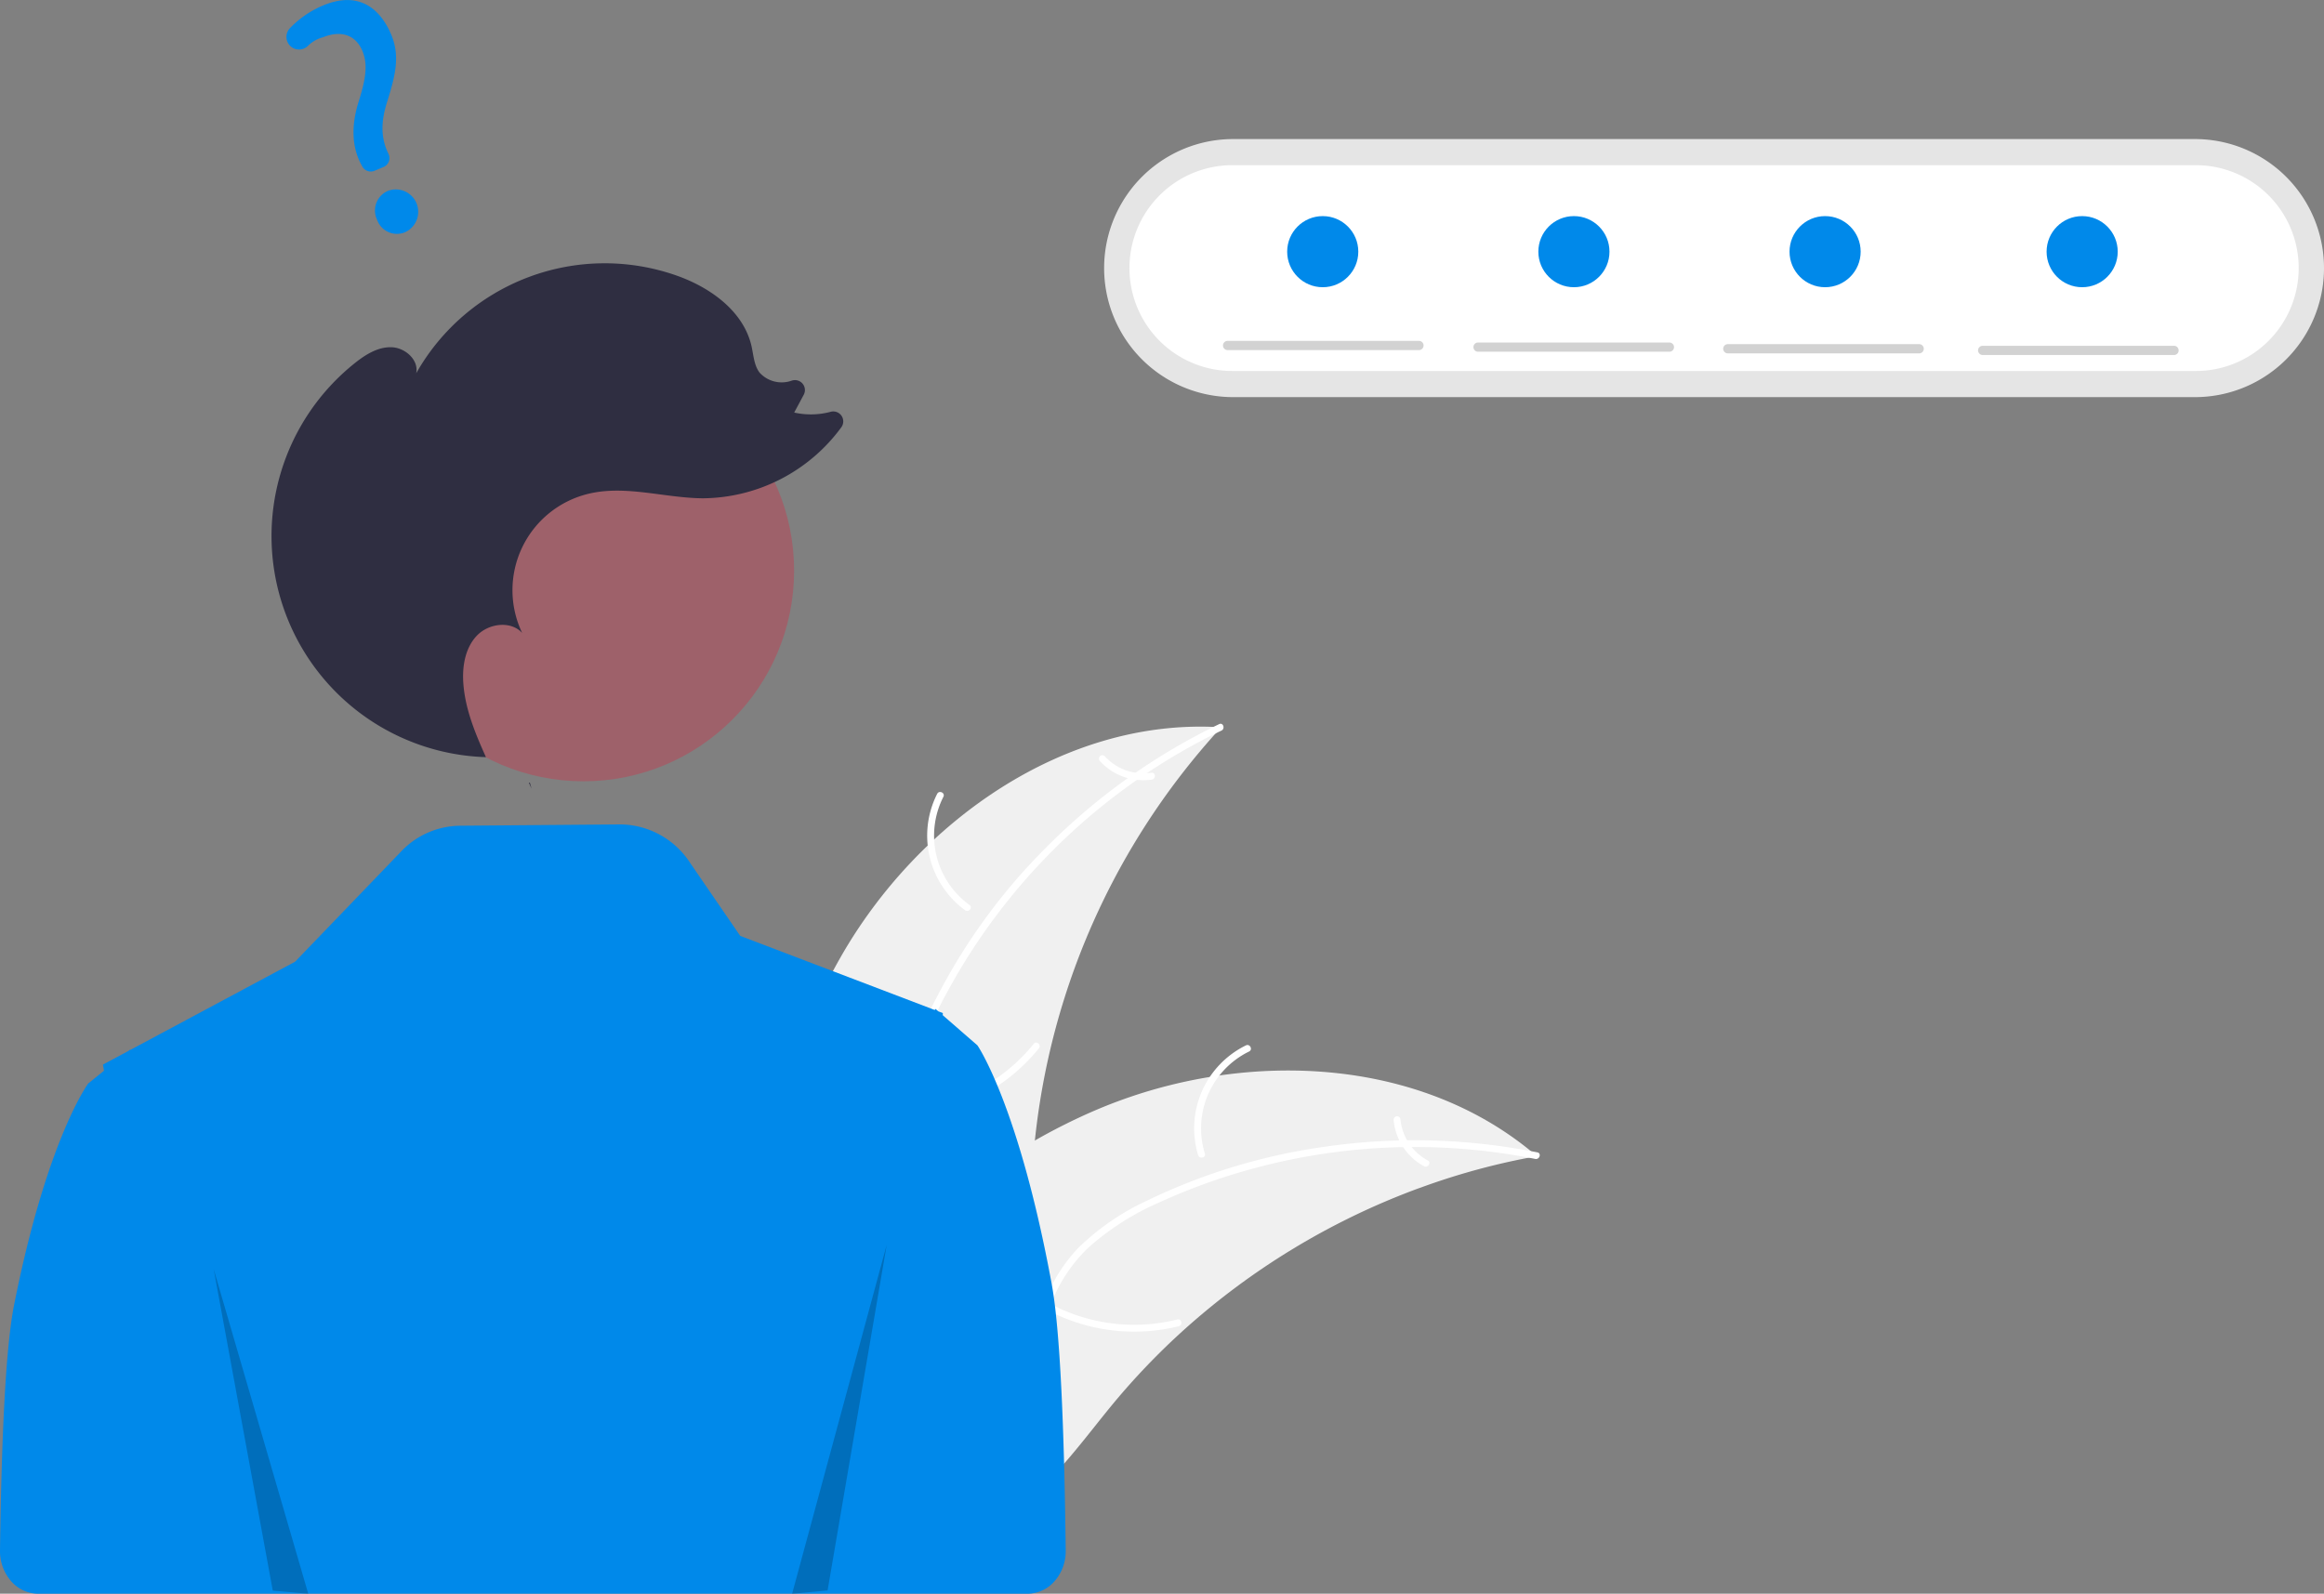 <svg xmlns="http://www.w3.org/2000/svg" width="367.887" height="252.326" viewBox="0 0 367.887 252.326">
  <rect x="0" y="0" width="367.887" height="252.326" fill="#808080" stroke="none"/>
  <g id="Group_190" data-name="Group 190" transform="translate(1 0)">
    <path id="Path_1146" data-name="Path 1146" d="M441.426,436.029c12.235-21.523,35.574-38.049,60.28-36.457a114.068,114.068,0,0,0-30,72.341c-.406,10.375.223,21.957-6.665,29.726-4.286,4.834-10.838,7.175-17.28,7.666s-12.883-.673-19.239-1.832l-1.542.473C426.393,483.2,429.191,457.553,441.426,436.029Z" transform="translate(-309.393 -284.421)" fill="#f0f0f0"/>
    <path id="Path_1147" data-name="Path 1147" d="M501.723,399.319a97.5,97.5,0,0,0-43.411,41.4,41.987,41.987,0,0,0-4.6,12.326,24.081,24.081,0,0,0,1.253,12.611c1.357,3.774,3.182,7.477,3.6,11.515a14.744,14.744,0,0,1-3.946,11.394c-3.449,3.865-8.081,6.259-12.692,8.444-5.12,2.425-10.476,4.863-14.1,9.39-.439.548-1.265-.165-.826-.713,6.309-7.876,17.108-9.356,24.6-15.7,3.494-2.96,6.118-6.992,5.952-11.715-.145-4.131-2.024-7.951-3.431-11.76a25.7,25.7,0,0,1-1.684-12.286,38.815,38.815,0,0,1,4.1-12.457,94.589,94.589,0,0,1,17.394-23.9,99.227,99.227,0,0,1,27.436-19.575c.631-.3.98.731.353,1.033Z" transform="translate(-309.369 -283.649)" fill="#fff"/>
    <path id="Path_1148" data-name="Path 1148" d="M508.119,464.328a14.628,14.628,0,0,1-4.414-18.42c.32-.625,1.306-.158.986.468a13.545,13.545,0,0,0,4.141,17.126C509.4,463.914,508.685,464.738,508.119,464.328Z" transform="translate(-356.353 -320.22)" fill="#fff"/>
    <path id="Path_1149" data-name="Path 1149" d="M498.419,555.755a28.193,28.193,0,0,0,17.851-10.175c.441-.547,1.267.167.826.713a29.325,29.325,0,0,1-18.6,10.55c-.7.1-.773-.989-.08-1.088Z" transform="translate(-353.637 -380.311)" fill="#fff"/>
    <path id="Path_1150" data-name="Path 1150" d="M573.417,432.466a8.28,8.28,0,0,0,7.4,2.638c.695-.108.77.98.08,1.088a9.279,9.279,0,0,1-8.193-2.9.564.564,0,0,1-.057-.77A.548.548,0,0,1,573.417,432.466Z" transform="translate(-399.559 -312.763)" fill="#fff"/>
    <path id="Path_1151" data-name="Path 1151" d="M549.278,558.083c-.432.08-.864.16-1.3.249a109.048,109.048,0,0,0-17.049,4.713c-.431.15-.866.309-1.292.471a114.954,114.954,0,0,0-36.155,22,111.637,111.637,0,0,0-11.71,12.271c-4.953,6.051-9.841,13.006-16.313,16.952a19.168,19.168,0,0,1-2.084,1.13l-37.284-15.465c-.067-.078-.138-.147-.206-.225l-1.517-.549c.169-.239.35-.483.519-.722.1-.139.2-.274.3-.413.068-.092.136-.183.192-.269.022-.031.045-.061.064-.083.056-.086.117-.161.169-.239q1.509-2.051,3.051-4.088c0-.009,0-.009.015-.014A164.147,164.147,0,0,1,455.335,565.6c.3-.244.6-.5.923-.734a106.521,106.521,0,0,1,14.4-9.74A94.176,94.176,0,0,1,479.2,550.9a78.31,78.31,0,0,1,23.726-6.051c16.3-1.514,32.9,2.2,45.406,12.443C548.65,557.554,548.962,557.813,549.278,558.083Z" transform="translate(-306.991 -375.035)" fill="#f0f0f0"/>
    <path id="Path_1152" data-name="Path 1152" d="M549.861,576.9a97.5,97.5,0,0,0-59.586,6.917,41.985,41.985,0,0,0-11.09,7.075,24.081,24.081,0,0,0-6.593,10.824c-1.188,3.83-1.961,7.886-4.06,11.361a14.745,14.745,0,0,1-10.011,6.722c-5.081,1.009-10.221.132-15.218-.9-5.548-1.146-11.293-2.424-16.913-.993-.681.173-.91-.893-.23-1.067,9.779-2.49,19.293,2.83,29.092,2.274,4.572-.26,9.094-1.9,11.806-5.77,2.371-3.385,3.171-7.567,4.341-11.455a25.7,25.7,0,0,1,6.052-10.824,38.814,38.814,0,0,1,10.778-7.475,94.591,94.591,0,0,1,28.281-8.614,99.225,99.225,0,0,1,33.691.888c.687.137.343,1.174-.339,1.037Z" transform="translate(-307.834 -393.412)" fill="#fff"/>
    <path id="Path_1153" data-name="Path 1153" d="M612.188,563.008a14.628,14.628,0,0,1,7.566-17.365c.632-.307,1.138.66.506.967a13.545,13.545,0,0,0-7,16.167C613.46,563.449,612.393,563.675,612.188,563.008Z" transform="translate(-423.528 -380.131)" fill="#fff"/>
    <path id="Path_1154" data-name="Path 1154" d="M550.061,642.431a28.194,28.194,0,0,0,20.379,2.623c.682-.171.911.9.23,1.067a29.325,29.325,0,0,1-21.2-2.773C548.854,643.009,549.449,642.094,550.061,642.431Z" transform="translate(-385.069 -436.149)" fill="#fff"/>
    <path id="Path_1155" data-name="Path 1155" d="M694.605,575.359a8.28,8.28,0,0,0,4.32,6.562c.62.332.025,1.247-.591.917a9.278,9.278,0,0,1-4.8-7.249.564.564,0,0,1,.418-.648A.548.548,0,0,1,694.605,575.359Z" transform="translate(-473.917 -398.196)" fill="#fff"/>
    <path id="Path_1156" data-name="Path 1156" d="M290.86,548.536c-5.221-28.308-11.748-37.746-11.748-37.746l-2.493-2.168-3-2.612.014-.336-.711-.271-.167-.146-.274-.236-.044.053-.093.108-13.569-5.171-17.214-6.556-7.971-11.618a13.311,13.311,0,0,0-11.029-6.032l-25.458.211a13.02,13.02,0,0,0-9.274,4.125l-16.733,17.4-26.073,13.962-.044-.049-.274.219-4.029,2.16.166.97-2.493,2.017s-6.527,8.782-11.748,35.122c-1.328,6.7-1.982,21.079-2.218,38.8a7.216,7.216,0,0,0,1.734,4.846,5.727,5.727,0,0,0,4.295,2.017H287.056a5.727,5.727,0,0,0,4.292-2.015,7.216,7.216,0,0,0,1.736-4.841C292.854,571.471,292.2,555.8,290.86,548.536Z" transform="translate(-125.382 -345.279)" fill="#0089ea"/>
    <path id="Path_1157" data-name="Path 1157" d="M581.546,191.732a20.429,20.429,0,1,0,0,40.858H733.793a20.429,20.429,0,1,0,0-40.858Z" transform="translate(-387.334 -169.715)" fill="#e5e5e5"/>
    <path id="Path_1158" data-name="Path 1158" d="M588.428,202.747a16.295,16.295,0,1,0,0,32.589H740.674a16.295,16.295,0,1,0,0-32.589Z" transform="translate(-394.215 -176.596)" fill="#fff"/>
    <circle id="ab6171fa-7d69-4734-b81c-8dff60f9761b" cx="33.352" cy="33.352" r="33.352" transform="translate(58.002 56.993)" fill="#9e616a"/>
    <path id="Path_1159" data-name="Path 1159" d="M339.263,444.4q-.214-.471-.426-.944c.055,0,.109.01.163.011Z" transform="translate(-256.12 -319.537)" fill="#2f2e41"/>
    <path id="Path_1160" data-name="Path 1160" d="M249.618,250.328c1.687-1.346,3.658-2.584,5.815-2.514s4.344,2.017,3.9,4.128a34.274,34.274,0,0,1,41.246-15.466c5.36,1.891,10.617,5.675,11.848,11.224.316,1.424.384,2.986,1.273,4.143a4.73,4.73,0,0,0,5.034,1.275l.053-.016a1.576,1.576,0,0,1,1.9,2.225l-1.517,2.829a12.154,12.154,0,0,0,5.791-.123,1.574,1.574,0,0,1,1.672,2.45,27.444,27.444,0,0,1-21.883,11.248c-6.06-.037-12.182-2.125-18.08-.732a15.7,15.7,0,0,0-10.563,22.047c-1.812-1.982-5.314-1.513-7.168.431s-2.333,4.843-2.146,7.522c.286,4.1,1.891,7.957,3.583,11.715a35.021,35.021,0,0,1-20.76-62.384Z" transform="translate(-194.45 -192.838)" fill="#2f2e41"/>
    <path id="Path_1161" data-name="Path 1161" d="M87.464,495.253l9.355,50.9,5.613.489Z" transform="translate(-54.636 -294.312)" opacity="0.2"/>
    <path id="Path_1162" data-name="Path 1162" d="M337.1,485.026l-9.355,54.7-5.613.525Z" transform="translate(-197.738 -287.924)" opacity="0.2"/>
    <path id="Path_1163" data-name="Path 1163" d="M261.338,169.825a3.325,3.325,0,0,1-4.45-1.952,3.377,3.377,0,0,1,1.77-4.607,3.546,3.546,0,0,1,2.68,6.558ZM257.9,159.51l-1.426.6a1.538,1.538,0,0,1-1.954-.717l-.071-.138c-1.534-2.767-1.71-6.131-.519-9.991,1.1-3.463,1.561-5.9.64-8.105-1.065-2.551-3.34-3.35-6.241-2.193a5.3,5.3,0,0,0-2.369,1.341,2.033,2.033,0,0,1-1.472.6,1.965,1.965,0,0,1-1.406-.617,2.007,2.007,0,0,1-.014-2.739,15.589,15.589,0,0,1,5.272-3.62c6.233-2.6,9.37,1.24,10.806,4.678,1.4,3.363.614,6.484-.655,10.525-1.064,3.358-1,5.847.207,8.321a1.532,1.532,0,0,1-.8,2.061Z" transform="translate(-198.191 -133.069)" fill="#0089ea"/>
    <path id="Path_1164" data-name="Path 1164" d="M653.519,269.693H623.228a.73.73,0,1,1,0-1.459h30.291a.73.73,0,0,1,0,1.459Z" transform="translate(-429.873 -214.264)" fill="#d2d2d2"/>
    <path id="Path_1165" data-name="Path 1165" d="M755.9,270.341H725.609a.73.73,0,0,1,0-1.459H755.9a.73.73,0,1,1,0,1.459Z" transform="translate(-492.662 -214.653)" fill="#d2d2d2"/>
    <path id="Path_1166" data-name="Path 1166" d="M858.282,270.989H827.991a.73.73,0,1,1,0-1.459h30.291a.73.73,0,0,1,0,1.459Z" transform="translate(-555.453 -215.042)" fill="#d2d2d2"/>
    <path id="Path_1167" data-name="Path 1167" d="M960.66,271.637H930.369a.73.73,0,0,1,0-1.459H960.66a.73.73,0,1,1,0,1.459Z" transform="translate(-617.541 -215.431)" fill="#d2d2d2"/>
    <circle id="Ellipse_35" data-name="Ellipse 35" cx="5.63" cy="5.63" r="5.63" transform="translate(202.758 34.215)" fill="#0089ea"/>
    <circle id="Ellipse_36" data-name="Ellipse 36" cx="5.63" cy="5.63" r="5.63" transform="translate(242.519 34.215)" fill="#0089ea"/>
    <circle id="Ellipse_37" data-name="Ellipse 37" cx="5.63" cy="5.63" r="5.63" transform="translate(282.281 34.215)" fill="#0089ea"/>
    <circle id="Ellipse_38" data-name="Ellipse 38" cx="5.63" cy="5.63" r="5.63" transform="translate(322.974 34.215)" fill="#0089ea"/>
  </g>
</svg>
